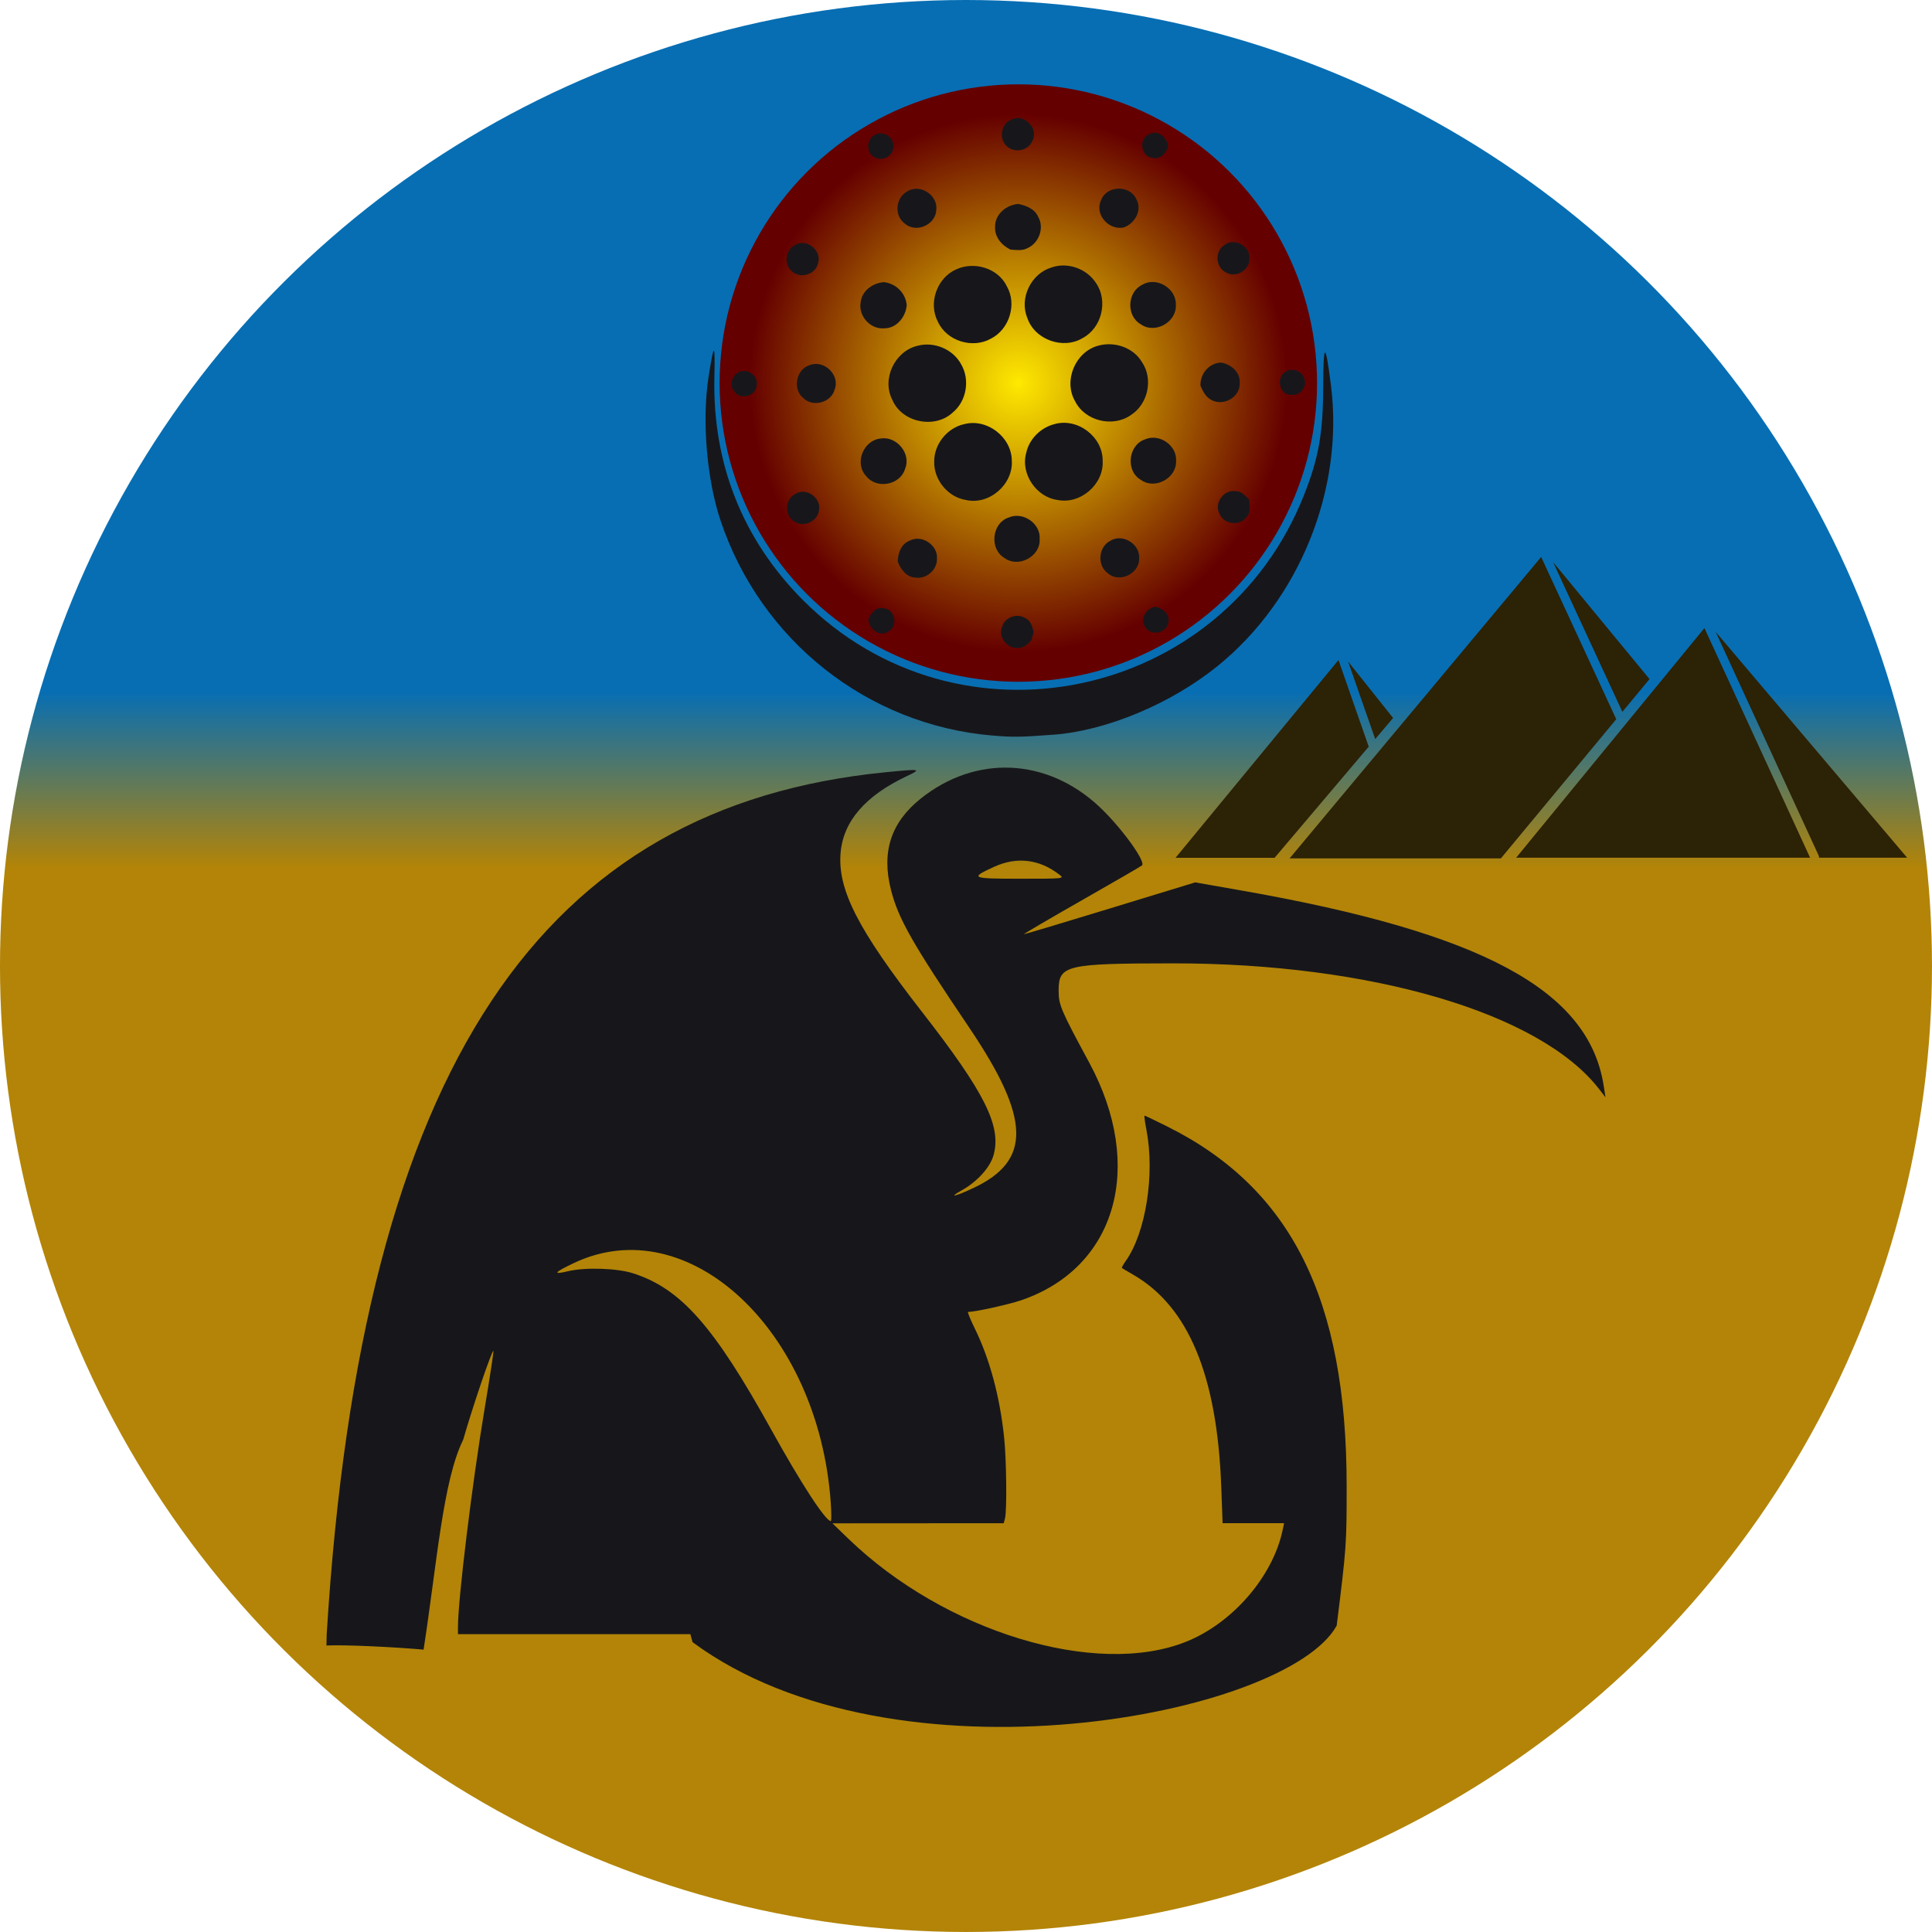 <?xml version="1.0" encoding="UTF-8" standalone="no"?>
<!-- Created with Inkscape (http://www.inkscape.org/) -->

<svg
   width="512"
   height="512"
   viewBox="0 0 135.467 135.467"
   version="1.1"
   id="svg5"
   xml:space="preserve"
   inkscape:version="1.2.1 (9c6d41e410, 2022-07-14)"
   sodipodi:docname="logo.svg"
   xmlns:inkscape="http://www.inkscape.org/namespaces/inkscape"
   xmlns:sodipodi="http://sodipodi.sourceforge.net/DTD/sodipodi-0.dtd"
   xmlns:xlink="http://www.w3.org/1999/xlink"
   xmlns="http://www.w3.org/2000/svg"
   xmlns:svg="http://www.w3.org/2000/svg"><sodipodi:namedview
     id="namedview7"
     pagecolor="#ffffff"
     bordercolor="#ffffff"
     borderopacity="1"
     inkscape:showpageshadow="0"
     inkscape:pageopacity="0"
     inkscape:pagecheckerboard="1"
     inkscape:deskcolor="#505050"
     inkscape:document-units="mm"
     showgrid="false"
     inkscape:zoom="1.0352075"
     inkscape:cx="227.00763"
     inkscape:cy="204.78986"
     inkscape:window-width="1920"
     inkscape:window-height="1015"
     inkscape:window-x="0"
     inkscape:window-y="0"
     inkscape:window-maximized="1"
     inkscape:current-layer="layer1" /><defs
     id="defs2"><linearGradient
       inkscape:collect="always"
       id="linearGradient15698"><stop
         style="stop-color:#ffe900;stop-opacity:1;"
         offset="0"
         id="stop15694" /><stop
         style="stop-color:#650000;stop-opacity:1;"
         offset="0.9"
         id="stop15696" /></linearGradient><linearGradient
       inkscape:collect="always"
       id="linearGradient15680"><stop
         style="stop-color:#b38407;stop-opacity:1;"
         offset="0.551"
         id="stop15676" /><stop
         style="stop-color:#076eb3;stop-opacity:1;"
         offset="0.642"
         id="stop15678" /></linearGradient><linearGradient
       id="linearGradient5186"
       inkscape:swatch="gradient"><stop
         style="stop-color:#339d43;stop-opacity:1;"
         offset="0"
         id="stop5182" /><stop
         style="stop-color:#339d43;stop-opacity:0;"
         offset="1"
         id="stop5184" /></linearGradient><linearGradient
       inkscape:collect="always"
       xlink:href="#linearGradient15680"
       id="linearGradient15682"
       x1="7.6293945e-06"
       y1="67.733"
       x2="135.467"
       y2="67.733"
       gradientUnits="userSpaceOnUse"
       gradientTransform="translate(-135.467)" /><radialGradient
       inkscape:collect="always"
       xlink:href="#linearGradient15698"
       id="radialGradient15700"
       cx="71.403"
       cy="26.858"
       fx="71.403"
       fy="26.858"
       r="20.946"
       gradientUnits="userSpaceOnUse" /></defs><g
     inkscape:label="Layer 1"
     inkscape:groupmode="layer"
     id="layer1"><g
       id="g15732"
       inkscape:export-filename="1024px.png"
       inkscape:export-xdpi="192.00002"
       inkscape:export-ydpi="192.00002"><circle
         style="fill:url(#linearGradient15682);fill-opacity:1;stroke-width:8.933"
         id="path9741"
         cx="-67.733"
         cy="67.733"
         r="67.733"
         transform="rotate(-90)" /><path
         class="st0"
         d="M 93.851,46.28 82.424,60.148 h 6.947 l 6.6,-7.794 z m 2.576,5.54 1.252,-1.478 -3.156,-3.962 z m 8.813,8.366 8.087,-9.757 -5.264,-11.376 -17.639,21.133 z m 8.517,-10.274 1.904,-2.296 -6.763,-8.204 z m 5.753,-5.874 -13.201,16.102 h 20.611 z m 8.032,16.102 h 6.183 l -13.426,-15.835 7.218,15.676 c 0.025,0.05 0.033,0.104 0.025,0.159 z"
         id="path11612"
         style="fill:#2c2206;fill-opacity:1;stroke-width:0.417" /><path
         style="fill:#17171b;fill-opacity:1;stroke-width:0.15"
         d="m 48.56,115.145 -0.153,-0.561 h -8.148 -8.148 v -0.5 c 0,-1.942 0.992,-10.062 1.876,-15.352 0.364,-2.176 0.638,-3.979 0.609,-4.008 -0.093,-0.093 -1.443,3.873 -2.122,6.235 -1.415,2.854 -1.835,8.634 -2.773,14.707 -2.273,-0.196 -5.597,-0.348 -6.812,-0.287 0.01,-0.715 0.015,-0.737 0.015,-0.737 2.457,-40.208 15.257,-58.131 39.196,-60.496 2.473,-0.244 2.55,-0.23 1.474,0.279 -2.904,1.374 -4.449,3.167 -4.634,5.378 -0.216,2.577 1.224,5.388 5.711,11.151 4.414,5.67 5.583,8.012 5.014,10.044 -0.242,0.864 -1.15,1.865 -2.243,2.472 -0.976,0.542 -0.455,0.436 0.833,-0.171 4.091,-1.924 4.01,-4.869 -0.31,-11.267 -3.978,-5.891 -4.953,-7.608 -5.469,-9.624 -0.682,-2.665 -0.013,-4.731 2.074,-6.405 3.86,-3.096 8.85,-2.877 12.518,0.548 1.513,1.413 3.288,3.848 3.009,4.128 -0.054,0.055 -1.965,1.162 -4.245,2.461 -2.28,1.299 -4.094,2.362 -4.031,2.363 0.063,8.67e-4 2.79,-0.816 6.06,-1.816 l 5.945,-1.817 3.217,0.565 c 16.915,2.97 24.372,6.984 25.422,13.682 l 0.129,0.823 -0.461,-0.593 c -4.135,-5.324 -15.963,-8.808 -29.879,-8.799 -7.496,0.005 -8.005,0.126 -8.005,1.904 0,1.013 0.142,1.347 2.145,5.055 3.934,7.28 1.899,14.388 -4.769,16.663 -0.892,0.304 -3.235,0.82 -3.725,0.82 -0.055,0 0.157,0.522 0.47,1.16 1.047,2.131 1.763,4.796 2.06,7.668 0.163,1.572 0.199,5.121 0.058,5.649 l -0.09,0.337 -6.005,0.004 -6.005,0.004 1.122,1.083 c 6.754,6.521 17.36,9.752 23.683,7.216 3.252,-1.304 6.076,-4.571 6.762,-7.822 l 0.103,-0.486 H 87.884 85.726 l -0.096,-2.581 c -0.289,-7.772 -2.298,-12.606 -6.165,-14.839 -0.409,-0.236 -0.767,-0.449 -0.797,-0.473 -0.03,-0.025 0.09,-0.247 0.267,-0.495 1.403,-1.97 2.052,-6.076 1.451,-9.181 -0.108,-0.556 -0.167,-1.01 -0.133,-1.01 0.034,0 0.744,0.339 1.577,0.754 8.706,4.335 12.589,12.105 12.594,25.206 0.002,4.097 -0.014,4.313 -0.699,9.801 -3.471,6.316 -30.972,11.646 -45.164,1.16 z m 9.688,-9.813 C 57.391,93.252 48.236,84.743 40.215,88.573 c -1.377,0.657 -1.49,0.824 -0.38,0.56 1.193,-0.284 3.424,-0.213 4.546,0.145 3.351,1.069 5.667,3.688 9.696,10.964 2.087,3.768 3.809,6.412 4.177,6.412 0.048,0 0.045,-0.595 -0.006,-1.321 z M 74.29,61.336 c -1.4,-1.094 -2.99,-1.287 -4.582,-0.559 -1.73,0.792 -1.632,0.837 1.833,0.837 3.057,0 3.1,-0.005 2.749,-0.279 z M 69.614,51.577 C 60.841,50.846 53.344,44.922 50.519,36.49 49.55,33.598 49.207,29.444 49.687,26.394 c 0.381,-2.422 0.461,-2.409 0.405,0.065 -0.138,6.029 1.977,11.36 6.19,15.599 10.892,10.963 29.438,7.089 35.151,-7.343 1.033,-2.608 1.339,-4.342 1.347,-7.625 0.008,-3.143 0.156,-3.157 0.546,-0.053 0.918,7.293 -2.228,15.051 -7.985,19.692 -3.257,2.625 -7.785,4.515 -11.466,4.785 -2.388,0.176 -2.826,0.182 -4.26,0.062 z"
         id="path1945"
         sodipodi:nodetypes="ccccsssccccccsssscsssscssscsscscsssscsscccssscccssccsssscccscssccccsccssssscsscccs" /><circle
         style="fill:url(#radialGradient15700);fill-opacity:1;stroke-width:8.563"
         id="path5315"
         cx="71.403"
         cy="26.858"
         r="20.946" /><path
         d="m 70.91,8.387 c 0.877,-0.457 1.946,0.603 1.481,1.479 -0.27,0.714 -1.296,0.904 -1.82,0.36 -0.555,-0.522 -0.374,-1.554 0.339,-1.838 m -9.428,1.016 c 0.532,-0.219 1.206,0.269 1.152,0.849 0.057,0.63 -0.714,1.094 -1.257,0.794 C 60.658,10.768 60.741,9.601 61.482,9.404 M 80.791,11.065 c -0.832,-0.101 -0.964,-1.409 -0.163,-1.672 0.621,-0.303 1.191,0.265 1.282,0.854 -0.13,0.503 -0.551,0.963 -1.12,0.818 m -17.164,2.352 c 0.89,-0.563 2.16,0.275 2.023,1.309 -0.046,1.044 -1.433,1.649 -2.215,0.943 -0.756,-0.554 -0.642,-1.826 0.192,-2.253 m 13.589,0.597 c 0.397,-1.024 2.006,-1.054 2.458,-0.058 0.447,0.775 -0.103,1.736 -0.899,1.999 -1.054,0.197 -2.056,-0.943 -1.56,-1.941 m -7.442,1.883 c -0.009,-0.88 0.793,-1.535 1.629,-1.595 0.555,0.111 1.159,0.347 1.397,0.907 0.443,0.772 0.05,1.835 -0.751,2.189 -0.366,0.205 -0.8,0.128 -1.198,0.104 -0.61,-0.299 -1.123,-0.887 -1.076,-1.605 m -14.02,1.282 c 0.813,-0.5 1.91,0.412 1.602,1.296 -0.17,0.764 -1.197,1.075 -1.784,0.587 -0.627,-0.457 -0.527,-1.556 0.181,-1.883 m 30.107,-0.002 c 0.69,-0.536 1.828,0.079 1.746,0.95 0.046,0.794 -0.938,1.393 -1.623,0.984 -0.754,-0.339 -0.831,-1.499 -0.123,-1.934 m -12.144,1.582 c 1.139,-0.409 2.491,0.08 3.14,1.095 0.856,1.241 0.401,3.131 -0.928,3.843 -1.376,0.842 -3.386,0.128 -3.895,-1.409 -0.577,-1.376 0.264,-3.098 1.683,-3.529 m -6.68,0.135 c 1.262,-0.596 2.96,-0.096 3.569,1.195 0.717,1.256 0.163,3.006 -1.12,3.654 -1.284,0.729 -3.095,0.176 -3.717,-1.173 -0.697,-1.304 -0.078,-3.076 1.267,-3.677 M 60.349,21.18 c 0.096,-0.813 0.863,-1.342 1.637,-1.397 0.834,0.101 1.5,0.748 1.59,1.592 -0.055,0.835 -0.7,1.652 -1.585,1.647 -0.974,0.084 -1.828,-0.885 -1.642,-1.842 M 80.104,19.96 c 1,-0.582 2.388,0.265 2.344,1.414 0.069,1.217 -1.468,2.075 -2.463,1.361 -1.034,-0.594 -0.954,-2.268 0.12,-2.775 m -15.786,4.289 c 1.169,-0.322 2.506,0.229 3.08,1.304 0.628,1.082 0.371,2.585 -0.604,3.378 -1.251,1.164 -3.559,0.697 -4.225,-0.892 -0.765,-1.456 0.164,-3.407 1.75,-3.791 m 12.67,-0.006 c 1.137,-0.325 2.472,0.113 3.083,1.149 0.808,1.184 0.422,2.951 -0.781,3.714 -1.26,0.887 -3.212,0.421 -3.905,-0.965 -0.841,-1.434 0.005,-3.46 1.602,-3.898 m -20.191,1.351 c 1.01,-0.382 2.13,0.733 1.72,1.734 -0.25,0.912 -1.536,1.25 -2.2,0.577 -0.777,-0.632 -0.489,-2.037 0.479,-2.311 m 27.377,1.453 c -0.029,-0.837 0.583,-1.578 1.441,-1.624 0.692,0.11 1.364,0.668 1.31,1.421 0.063,0.995 -1.135,1.671 -1.982,1.203 -0.397,-0.202 -0.601,-0.609 -0.769,-1 m -32.344,-0.962 c 0.608,-0.265 1.359,0.261 1.221,0.936 -0.033,0.764 -1.161,1.058 -1.575,0.419 -0.366,-0.443 -0.147,-1.127 0.355,-1.356 z m 38.315,-0.015 c 0.428,-0.305 1.114,-0.086 1.284,0.414 0.288,0.546 -0.24,1.294 -0.854,1.202 -0.863,0.079 -1.142,-1.236 -0.43,-1.616 m -22.527,3.668 c 1.599,-0.416 3.318,0.918 3.328,2.564 0.104,1.664 -1.589,3.139 -3.225,2.755 -1.265,-0.204 -2.258,-1.422 -2.217,-2.701 -0.003,-1.223 0.919,-2.359 2.114,-2.618 m 6.332,-0.003 c 1.623,-0.454 3.393,0.904 3.367,2.588 0.086,1.633 -1.554,3.059 -3.157,2.735 -1.508,-0.195 -2.621,-1.852 -2.2,-3.315 0.213,-0.975 1.027,-1.768 1.99,-2.007 m -12.21,1.013 c 1.123,-0.192 2.176,1.061 1.72,2.128 -0.332,1.136 -1.986,1.445 -2.717,0.516 -0.858,-0.891 -0.217,-2.521 0.997,-2.644 m 18.571,0.05 c 1.001,-0.419 2.231,0.447 2.154,1.534 0.04,1.196 -1.477,2.021 -2.457,1.323 -1.109,-0.627 -0.907,-2.472 0.303,-2.857 m 5.191,5.206 c -0.392,-0.731 0.32,-1.7 1.132,-1.564 0.404,-0.007 0.687,0.311 0.945,0.579 0.053,0.433 0.142,0.95 -0.217,1.284 -0.488,0.618 -1.594,0.442 -1.859,-0.298 m -29.754,-1.361 c 0.758,-0.505 1.85,0.248 1.679,1.135 -0.091,0.784 -1.079,1.232 -1.729,0.787 -0.698,-0.404 -0.673,-1.554 0.05,-1.922 m 14.985,1.642 c 0.993,-0.438 2.258,0.426 2.164,1.52 0.074,1.209 -1.491,2.045 -2.462,1.32 -1.078,-0.623 -0.899,-2.456 0.298,-2.84 m -6.94,1.619 c 0.846,-0.445 1.981,0.324 1.904,1.27 0.026,0.777 -0.733,1.44 -1.5,1.325 -0.635,-0.014 -1.049,-0.583 -1.253,-1.125 0.01,-0.59 0.253,-1.248 0.849,-1.47 m 14.059,0.014 c 0.87,-0.537 2.106,0.234 2.023,1.247 0.022,1.058 -1.375,1.736 -2.184,1.041 -0.784,-0.545 -0.688,-1.854 0.161,-2.287 m 2.445,6.044 c -0.387,-0.585 0.069,-1.291 0.697,-1.424 0.505,0.103 1.039,0.483 0.933,1.068 -0.074,0.792 -1.233,1.036 -1.63,0.356 M 60.891,43.455 c 0.154,-0.464 0.527,-0.925 1.073,-0.804 0.796,0.057 1.032,1.256 0.336,1.626 -0.627,0.422 -1.353,-0.156 -1.409,-0.822 m 9.363,0.532 c 0.152,-0.686 1.041,-1.02 1.626,-0.656 0.387,0.166 0.5,0.599 0.599,0.967 -0.053,0.192 -0.101,0.383 -0.147,0.575 -0.24,0.284 -0.548,0.568 -0.947,0.558 -0.741,0.087 -1.41,-0.751 -1.132,-1.445"
         id="path10172"
         style="fill:#17171b;fill-opacity:1;stroke-width:0.02" /></g></g><style
     type="text/css"
     id="style11610">.st0{fill-rule:evenodd;clip-rule:evenodd;}</style></svg>
